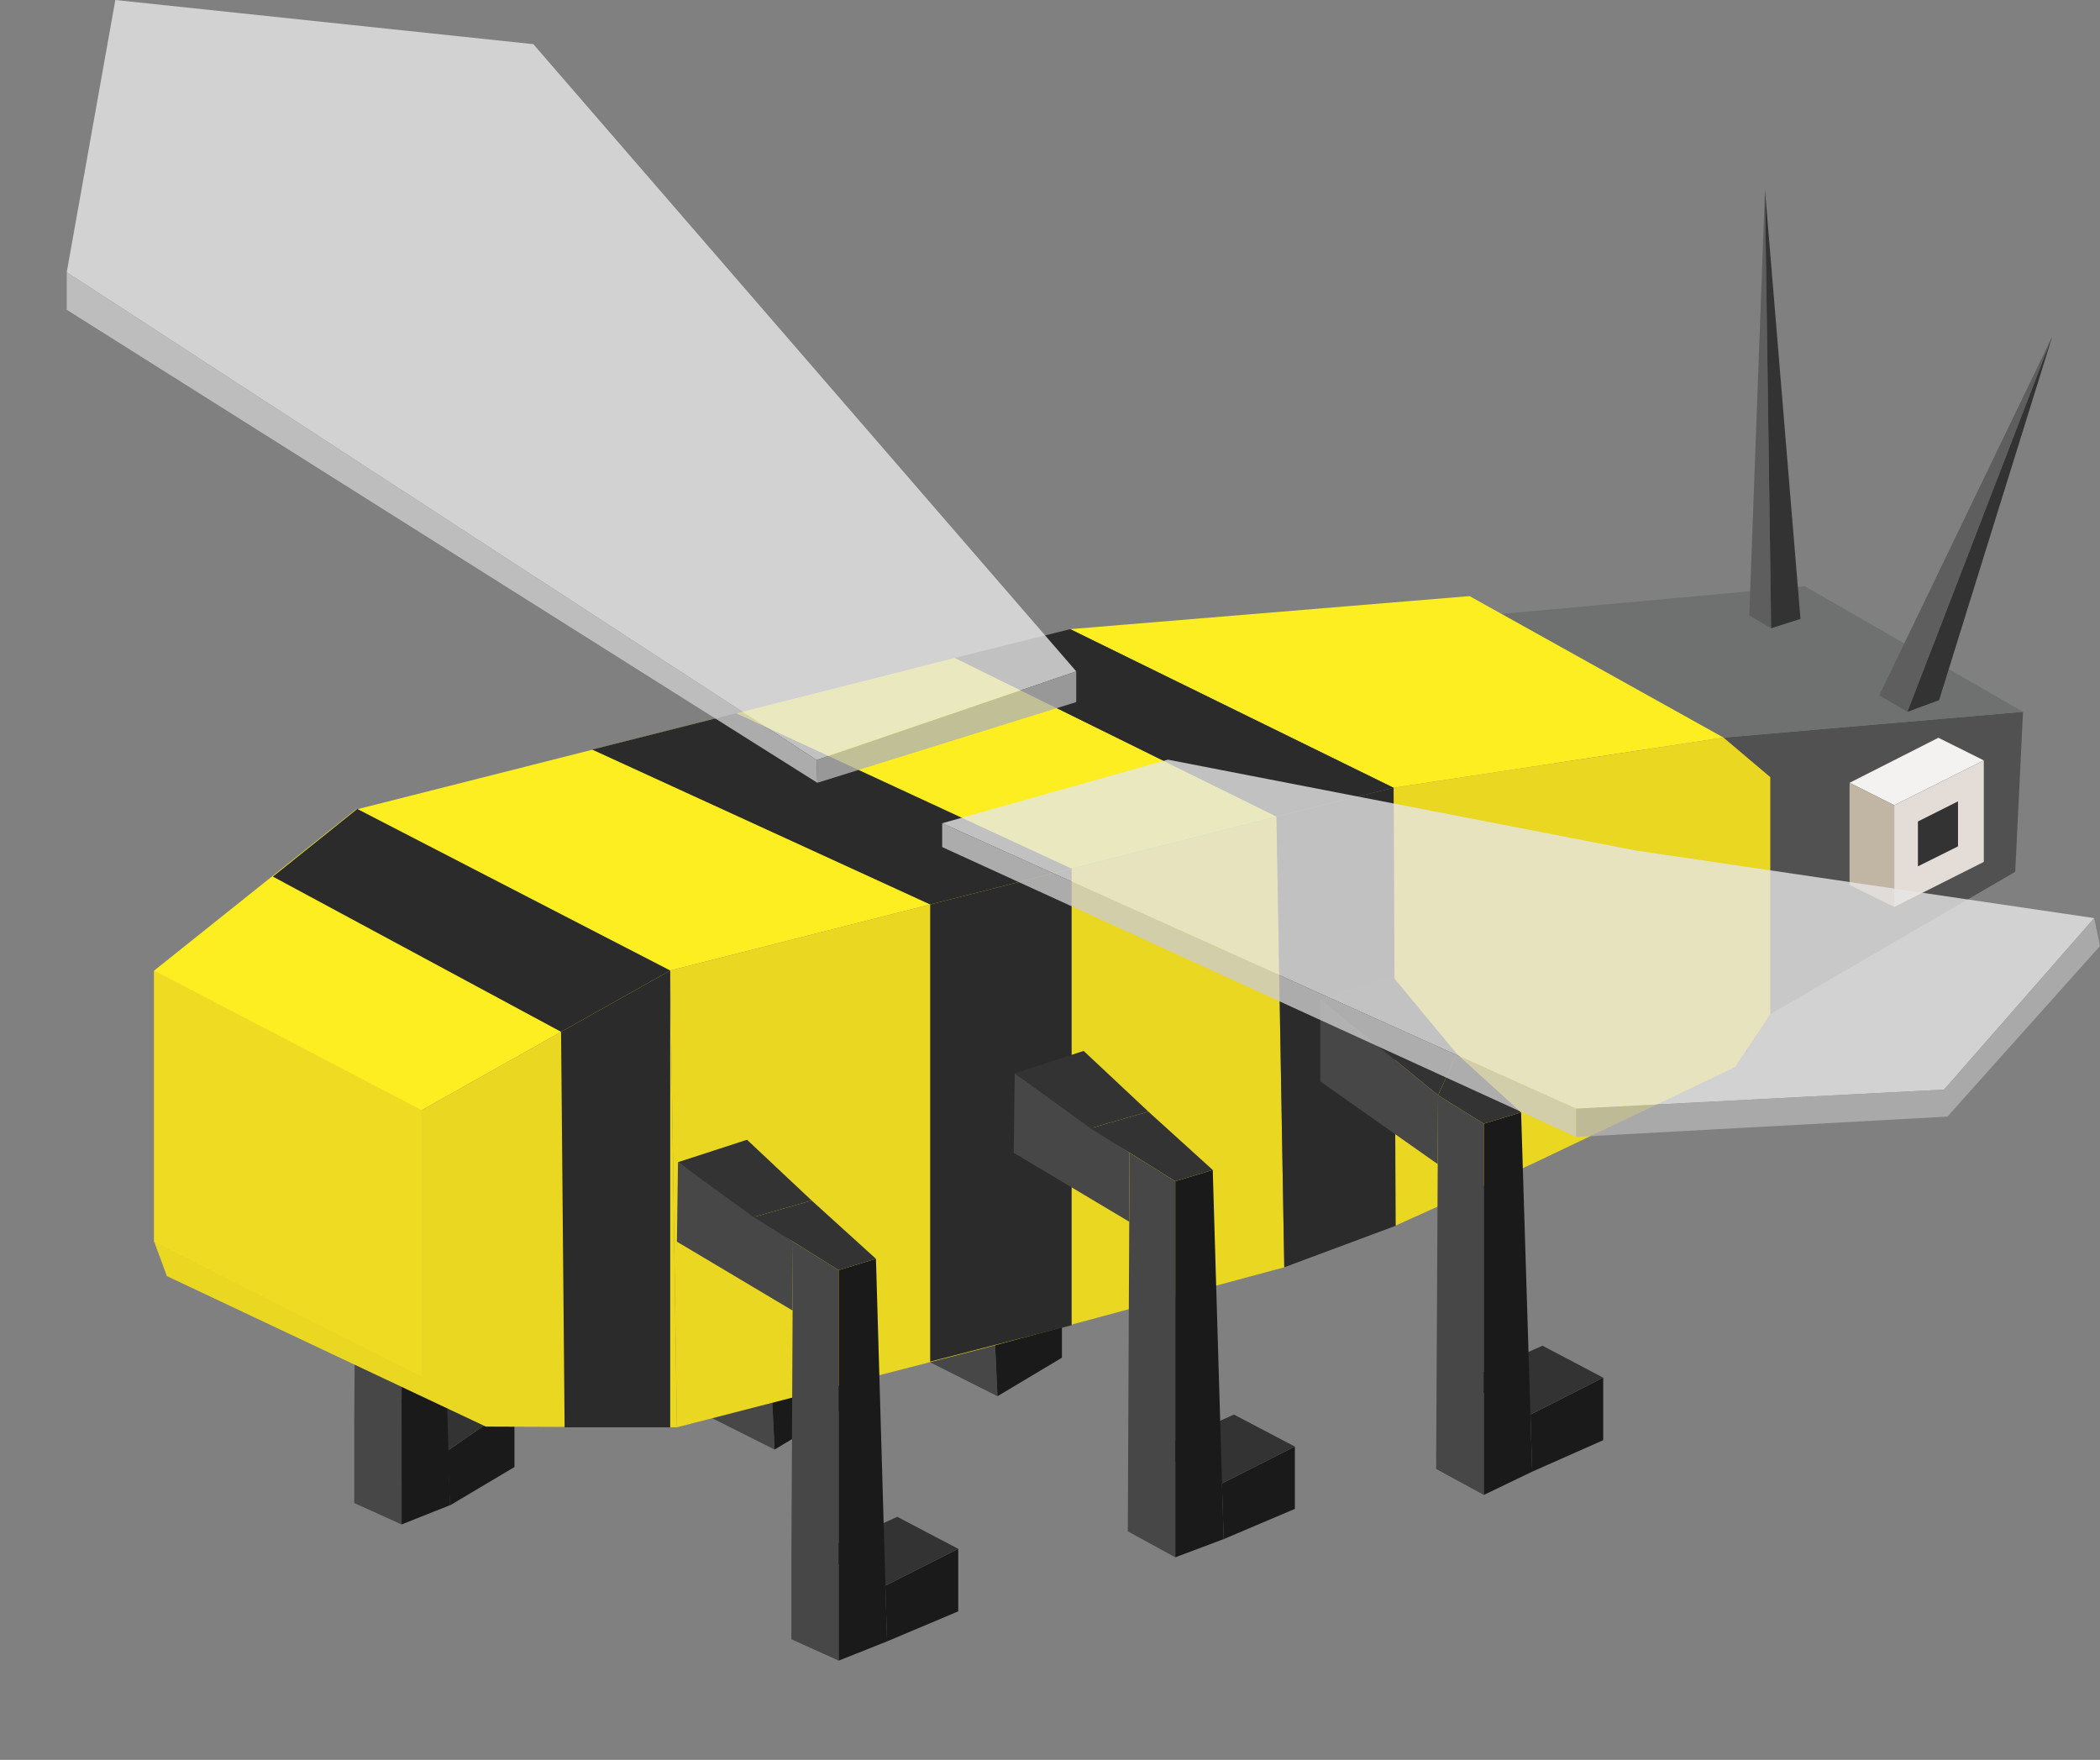 <?xml version="1.0" encoding="UTF-8" standalone="no"?>
<svg
   xmlns:dc="http://purl.org/dc/elements/1.1/"
   xmlns:cc="http://creativecommons.org/ns#"
   xmlns:rdf="http://www.w3.org/1999/02/22-rdf-syntax-ns#"
   xmlns:svg="http://www.w3.org/2000/svg"
   xmlns="http://www.w3.org/2000/svg"
   xmlns:sodipodi="http://sodipodi.sourceforge.net/DTD/sodipodi-0.dtd"
   xmlns:inkscape="http://www.inkscape.org/namespaces/inkscape"
   viewBox="0 0 118.91 99.64"
   version="1.1"
   id="svg411"
   sodipodi:docname="bee_ru.svg"
   inkscape:version="0.92.2 5c3e80d, 2017-08-06">
  <rect x="0" y="0" width="118.91" height="99.64" fill="#808080" stroke="none"/>
  <sodipodi:namedview
     pagecolor="#ffffff"
     bordercolor="#666666"
     borderopacity="1"
     objecttolerance="10"
     gridtolerance="10"
     guidetolerance="10"
     inkscape:pageopacity="0"
     inkscape:pageshadow="2"
     inkscape:window-width="1680"
     inkscape:window-height="1006"
     id="namedview413"
     showgrid="false"
     inkscape:zoom="2.3685267"
     inkscape:cx="59.455002"
     inkscape:cy="49.82"
     inkscape:window-x="0"
     inkscape:window-y="522"
     inkscape:window-maximized="1"
     inkscape:current-layer="Layer_3" />
  <defs
     id="defs278">
    <style
       id="style276">.cls-1,.cls-4{fill:#333;}.cls-1,.cls-10,.cls-11,.cls-12,.cls-13,.cls-14,.cls-15,.cls-16,.cls-17,.cls-18,.cls-19,.cls-2,.cls-20,.cls-3,.cls-4,.cls-5,.cls-6,.cls-7,.cls-8,.cls-9{fill-rule:evenodd;}.cls-1{opacity:0.2;}.cls-2{fill:#474747;}.cls-3{fill:#1a1a1a;}.cls-5{fill:#fcee21;}.cls-6{fill:#ead721;}.cls-7{fill:#efdb22;}.cls-8{fill:#5e5e5e;}.cls-9{fill:#515151;}.cls-10{fill:#6f7070;}.cls-11{fill:#2b2b2b;}.cls-12{fill:#f4f2f0;}.cls-13{fill:#c1b5a4;}.cls-14{fill:#e3dcd7;}.cls-15,.cls-18{fill:#e6e6e6;}.cls-15{opacity:0.8;}.cls-16,.cls-19{fill:#b3b3b3;}.cls-16{opacity:0.8;}.cls-17,.cls-20{fill:#ccc;}.cls-17{opacity:0.8;}.cls-18{opacity:0.8;}.cls-19{opacity:0.8;}.cls-20{opacity:0.8;}</style>
  </defs>
  <title
     id="title280">bee_ru</title>
  <g
     id="Layer_2"
     data-name="Layer 2">
    <g
       id="Layer_3"
       data-name="Layer 3">
      <polygon
         class="cls-2"
         points="39.42 76.61 43.71 78.98 43.86 82.07 39.42 79.84 39.42 76.61"
         id="polygon284" />
      <polygon
         class="cls-3"
         points="43.71 78.98 47.5 76.35 47.5 79.89 43.86 82.07 43.71 78.98"
         id="polygon286" />
      <polygon
         class="cls-4"
         points="47.5 76.35 43.71 78.98 39.42 76.61 44.8 74.93 47.5 76.35"
         id="polygon288" />
      <polygon
         class="cls-2"
         points="21.05 79.78 25.34 82.14 25.48 85.23 21.05 83 21.05 79.78"
         id="polygon290" />
      <polygon
         class="cls-3"
         points="25.34 82.14 29.13 79.52 29.13 83.06 25.48 85.23 25.34 82.14"
         id="polygon292" />
      <polygon
         class="cls-4"
         points="29.13 79.52 25.34 82.14 21.05 79.78 26.42 78.1 29.13 79.52"
         id="polygon294" />
      <polygon
         class="cls-2"
         points="22.74 86.31 20.06 85.1 20.06 80.8 20.16 62.59 22.74 64.2 22.74 79.81 22.74 86.31"
         id="polygon296" />
      <polygon
         class="cls-3"
         points="24.86 63.56 25.48 85.22 22.74 86.31 22.74 79.81 22.74 64.2 24.86 63.56"
         id="polygon298" />
      <polygon
         class="cls-2"
         points="52.05 73.59 56.34 75.96 56.48 79.05 52.05 76.82 52.05 73.59"
         id="polygon300" />
      <polygon
         class="cls-3"
         points="56.34 75.96 60.13 73.33 60.13 76.87 56.48 79.05 56.34 75.96"
         id="polygon302" />
      <polygon
         class="cls-4"
         points="60.13 73.33 56.34 75.96 52.05 73.59 57.42 71.91 60.13 73.33"
         id="polygon304" />
      <polygon
         class="cls-5"
         points="37.95 54.95 23.89 62.85 23.87 62.85 23.87 77.93 8.73 70.3 8.73 54.95 20.14 45.84 37.95 54.95"
         id="polygon306" />
      <polygon
         class="cls-6"
         points="9.45 72.25 8.73 70.3 23.87 62.85 23.89 62.85 37.95 54.95 38.33 80.81 27.51 80.77 9.45 72.25"
         id="polygon308" />
      <polygon
         class="cls-7"
         points="8.73 54.95 23.87 62.85 23.87 77.93 8.73 70.3 8.73 54.95"
         id="polygon310" />
      <polygon
         class="cls-8"
         points="88.04 39.64 99 45.47 98.94 59.62 87.98 53.31 88.04 39.64"
         id="polygon312" />
      <polygon
         class="cls-9"
         points="97.59 41.76 114.55 40.3 114.11 49.36 100.24 57.42 97.59 41.76"
         id="polygon314" />
      <polygon
         class="cls-10"
         points="97.59 41.76 85.02 34.76 102.2 33.19 114.55 40.3 97.59 41.76"
         id="polygon316" />
      <path
         class="cls-6"
         d="M78.91,44.6l18.68-2.84L100.24,44V57.42l-2,3L86.75,65.9,79,69.4Z"
         id="path318" />
      <polygon
         class="cls-5"
         points="83.21 33.75 97.59 41.76 78.91 44.6 60.6 35.62 83.21 33.75"
         id="polygon320" />
      <polygon
         class="cls-5"
         points="72.28 46.23 37.95 54.95 20.14 45.84 54.07 37.25 72.28 46.23"
         id="polygon322" />
      <polygon
         class="cls-6"
         points="38.33 80.81 37.95 54.95 72.28 46.23 72.72 71.75 55.66 76.35 38.33 80.81"
         id="polygon324" />
      <polygon
         class="cls-11"
         points="37.95 80.81 31.97 80.81 31.77 58.42 37.95 54.95 37.95 80.81"
         id="polygon326" />
      <polygon
         class="cls-11"
         points="37.95 54.95 31.77 58.42 15.45 49.63 20.23 45.8 37.95 54.95"
         id="polygon328" />
      <polygon
         class="cls-11"
         points="78.91 44.6 72.28 46.23 54.07 37.25 60.6 35.62 78.91 44.6"
         id="polygon330" />
      <polygon
         class="cls-11"
         points="79.03 69.4 72.72 71.75 72.28 46.23 78.91 44.6 79.03 69.4"
         id="polygon332" />
      <polygon
         class="cls-11"
         points="60.68 75.03 52.67 77.09 52.67 51.21 60.68 49.18 60.68 75.03"
         id="polygon334" />
      <polygon
         class="cls-11"
         points="60.68 49.18 52.67 51.21 33.53 42.44 41.68 40.38 60.68 49.18"
         id="polygon336" />
      <g
         id="Nogi">
        <polygon
           class="cls-2"
           points="38.39 65.8 44.9 70.3 44.88 74.2 38.33 70.3 38.39 65.8"
           id="polygon338" />
        <polygon
           class="cls-4"
           points="42.67 68.91 38.39 65.8 42.3 64.53 45.96 67.97 42.67 68.91"
           id="polygon340" />
        <polygon
           class="cls-3"
           points="50.13 89.78 54.26 87.69 54.26 91.23 50.23 92.93 50.13 89.78"
           id="polygon342" />
        <polygon
           class="cls-4"
           points="54.26 87.69 50.13 89.78 46.18 87.95 50.81 85.88 54.26 87.69"
           id="polygon344" />
        <polygon
           class="cls-2"
           points="47.49 94.02 44.81 92.81 44.81 88.52 44.9 70.3 47.49 71.91 47.49 87.52 47.49 94.02"
           id="polygon346" />
        <polygon
           class="cls-3"
           points="49.6 71.27 50.23 92.93 47.49 94.02 47.49 87.52 47.49 71.91 49.6 71.27"
           id="polygon348" />
        <polygon
           class="cls-4"
           points="42.67 68.91 45.96 67.97 49.6 71.27 47.49 71.91 42.67 68.91"
           id="polygon350" />
        <polygon
           class="cls-2"
           points="57.46 60.77 63.96 65.27 63.94 69.17 57.4 65.27 57.46 60.77"
           id="polygon352" />
        <polygon
           class="cls-4"
           points="61.74 63.88 57.46 60.77 61.36 59.5 65.03 62.94 61.74 63.88"
           id="polygon354" />
        <polygon
           class="cls-3"
           points="69.19 83.99 73.32 81.9 73.32 85.43 69.29 87.14 69.19 83.99"
           id="polygon356" />
        <polygon
           class="cls-4"
           points="73.32 81.9 69.19 83.99 65.24 82.16 69.87 80.09 73.32 81.9"
           id="polygon358" />
        <polygon
           class="cls-2"
           points="66.55 88.17 63.86 86.7 63.96 65.27 66.55 66.88 66.55 82.49 66.55 88.17"
           id="polygon360" />
        <polygon
           class="cls-3"
           points="68.67 66.24 69.29 87.14 66.55 88.17 66.55 82.49 66.55 66.88 68.67 66.24"
           id="polygon362" />
        <polygon
           class="cls-4"
           points="61.74 63.88 65.03 62.94 68.67 66.24 66.55 66.88 61.74 63.88"
           id="polygon364" />
        <polygon
           class="cls-2"
           points="74.76 56.55 81.43 62.01 81.41 65.91 74.76 61.23 74.76 56.55"
           id="polygon366" />
        <polygon
           class="cls-4"
           points="81.43 62.01 74.76 56.55 78.8 55.21 82.49 59.67 81.43 62.01"
           id="polygon368" />
        <polygon
           class="cls-3"
           points="86.66 80.09 90.78 78 90.78 81.54 86.76 83.32 86.66 80.09"
           id="polygon370" />
        <polygon
           class="cls-4"
           points="90.78 78 86.66 80.09 82.71 78.26 87.34 76.19 90.78 78"
           id="polygon372" />
        <polygon
           class="cls-2"
           points="81.32 83.17 81.43 62.01 84.02 63.62 84.02 79.22 84.02 84.64 81.32 83.17"
           id="polygon374" />
        <polygon
           class="cls-3"
           points="86.13 62.98 86.76 83.32 84.02 84.64 84.02 79.22 84.02 63.62 86.13 62.98"
           id="polygon376" />
        <polygon
           class="cls-4"
           points="81.43 62.01 82.49 59.67 86.13 62.98 84.02 63.62 81.43 62.01"
           id="polygon378" />
      </g>
      <polygon
         class="cls-8"
         points="99.94 10.75 100.29 35.57 99.05 34.85 99.94 10.75"
         id="polygon381" />
      <polygon
         class="cls-4"
         points="99.94 10.75 100.29 35.57 101.95 35.04 99.94 10.75"
         id="polygon383" />
      <polygon
         class="cls-8"
         points="116.21 19.04 108.01 40.3 106.41 39.37 116.21 19.04"
         id="polygon385" />
      <polygon
         class="cls-4"
         points="116.21 19.04 108.01 40.3 109.8 39.64 116.21 19.04"
         id="polygon387" />
      <polygon
         class="cls-12"
         points="104.73 44.32 107.26 45.59 112.33 43.05 109.76 41.77 104.73 44.32"
         id="polygon389" />
      <polygon
         class="cls-13"
         points="104.73 44.32 104.73 50.1 107.26 51.35 107.26 45.59 104.73 44.32"
         id="polygon391" />
      <polygon
         class="cls-14"
         points="107.26 45.59 107.26 51.35 112.33 48.8 112.33 43.05 107.26 45.59"
         id="polygon393" />
      <polygon
         class="cls-4"
         points="110.87 47.92 110.87 45.37 108.6 46.51 108.6 49.05 110.87 47.92"
         id="polygon395" />
      <polygon
         class="cls-15"
         points="60.94 38.01 53.59 40.52 46.24 43.03 3.78 15.41 6.53 0 30.2 2.5 60.94 38.01"
         id="polygon397" />
      <polygon
         class="cls-16"
         points="60.94 39.75 46.28 44.32 46.24 43.03 60.94 38.01 60.94 39.75"
         id="polygon399" />
      <polygon
         class="cls-17"
         points="46.28 44.32 3.78 17.54 3.78 15.41 46.24 43.03 46.28 44.32"
         id="polygon401" />
      <polygon
         class="cls-18"
         points="118.58 51.98 110.08 61.69 89.24 62.77 71.29 54.69 53.35 46.61 66.13 43.01 92.66 48.16 118.58 51.98"
         id="polygon403" />
      <polygon
         class="cls-19"
         points="110.27 63.22 89.24 64.37 89.24 63.57 89.24 62.77 110.08 61.69 118.58 51.98 118.91 53.56 110.27 63.22"
         id="polygon405" />
      <polygon
         class="cls-20"
         points="89.24 64.37 53.35 47.96 53.35 46.61 89.24 62.77 89.24 64.37"
         id="polygon407" />
    </g>
  </g>
</svg>

